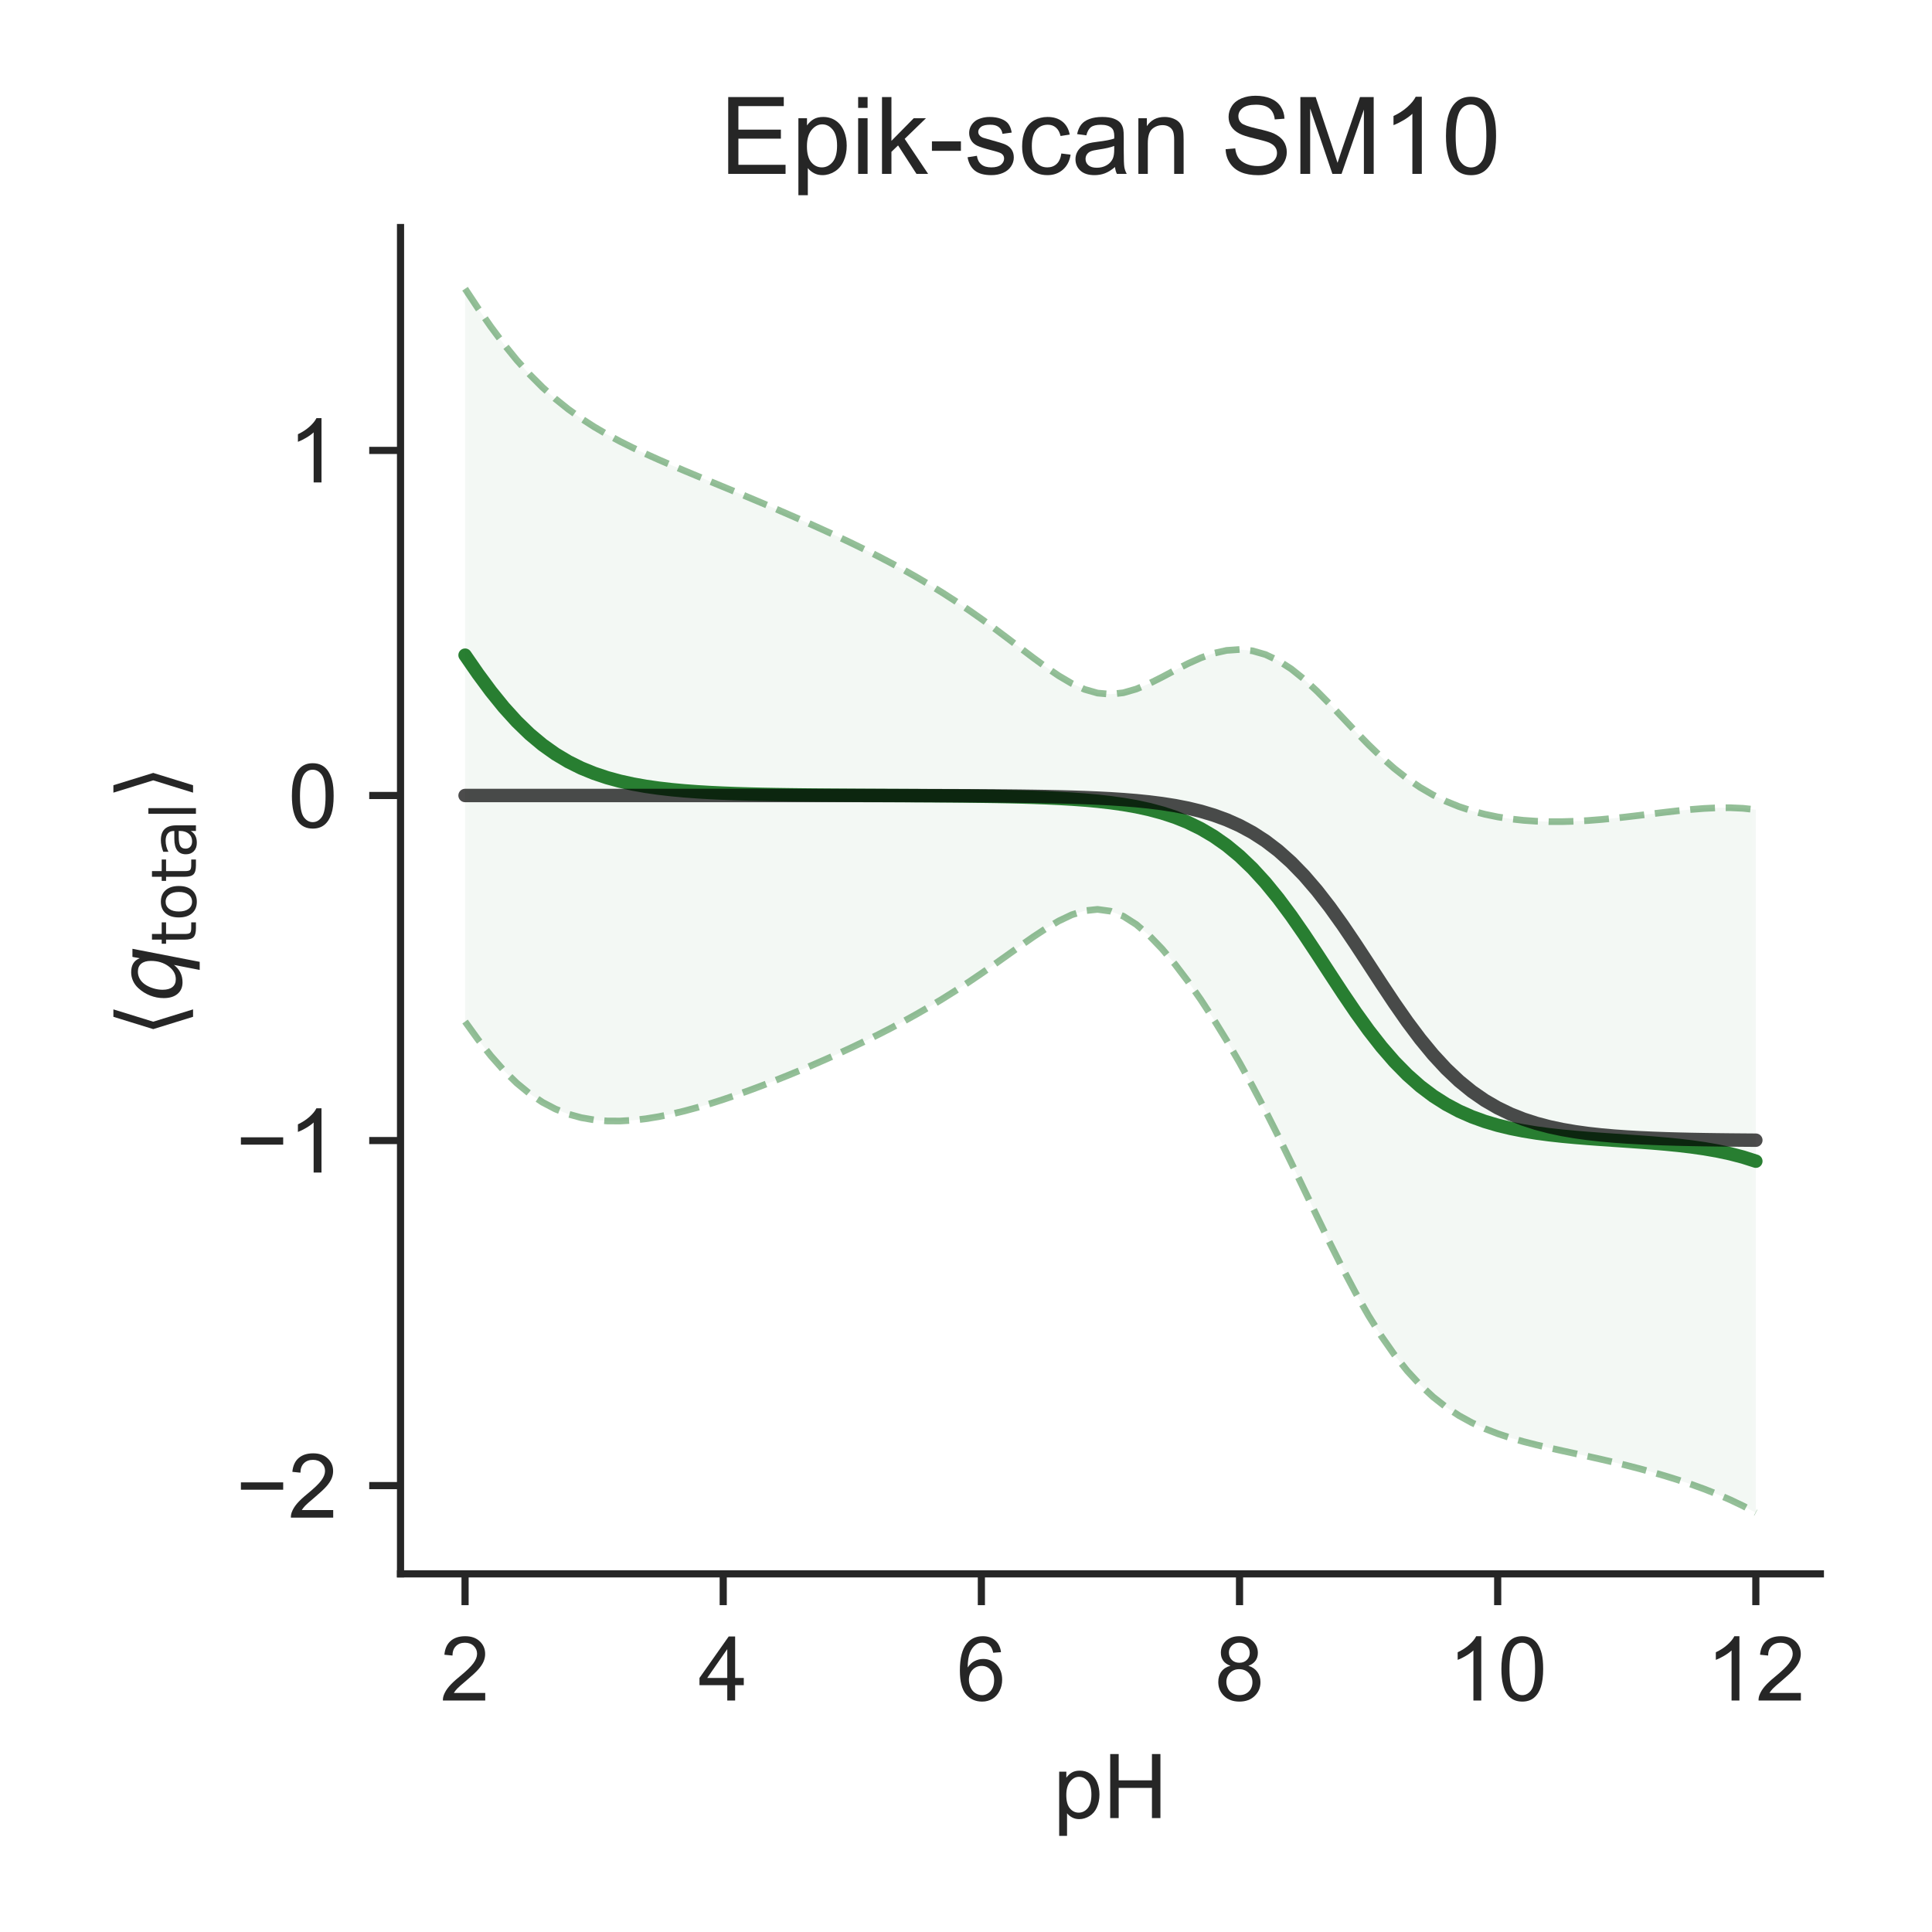 <?xml version="1.0" encoding="utf-8" standalone="no"?>
<!DOCTYPE svg PUBLIC "-//W3C//DTD SVG 1.1//EN"
  "http://www.w3.org/Graphics/SVG/1.1/DTD/svg11.dtd">
<!-- Created with matplotlib (http://matplotlib.org/) -->
<svg height="216pt" version="1.1" viewBox="0 0 216 216" width="216pt" xmlns="http://www.w3.org/2000/svg" xmlns:xlink="http://www.w3.org/1999/xlink">
 <defs>
  <style type="text/css">
*{stroke-linecap:butt;stroke-linejoin:round;}
  </style>
 </defs>
 <g id="figure_1">
  <g id="patch_1">
   <path d="M 0 216 
L 216 216 
L 216 0 
L 0 0 
z
" style="fill:#ffffff;"/>
  </g>
  <g id="axes_1">
   <g id="patch_2">
    <path d="M 44.78 175.96 
L 203.52 175.96 
L 203.52 25.44 
L 44.78 25.44 
z
" style="fill:#ffffff;"/>
   </g>
   <g id="matplotlib.axis_1">
    <g id="xtick_1">
     <g id="line2d_1">
      <defs>
       <path d="M 0 0 
L 0 3.5 
" id="mf1dd9e34d7" style="stroke:#262626;stroke-width:0.8;"/>
      </defs>
      <g>
       <use style="fill:#262626;stroke:#262626;stroke-width:0.8;" x="51.995" xlink:href="#mf1dd9e34d7" y="175.96"/>
      </g>
     </g>
     <g id="text_1">
      <!-- 2 -->
      <defs>
       <path d="M 50.344 8.453 
L 50.344 0 
L 3.031 0 
Q 2.938 3.172 4.047 6.109 
Q 5.859 10.938 9.828 15.625 
Q 13.812 20.312 21.344 26.469 
Q 33.016 36.031 37.109 41.625 
Q 41.219 47.219 41.219 52.203 
Q 41.219 57.422 37.469 61 
Q 33.734 64.594 27.734 64.594 
Q 21.391 64.594 17.578 60.781 
Q 13.766 56.984 13.719 50.25 
L 4.688 51.172 
Q 5.609 61.281 11.656 66.578 
Q 17.719 71.875 27.938 71.875 
Q 38.234 71.875 44.234 66.156 
Q 50.25 60.453 50.25 52 
Q 50.25 47.703 48.484 43.547 
Q 46.734 39.406 42.656 34.812 
Q 38.578 30.219 29.109 22.219 
Q 21.188 15.578 18.938 13.203 
Q 16.703 10.844 15.234 8.453 
z
" id="ArialMT-32"/>
      </defs>
      <g style="fill:#262626;" transform="translate(49.215 190.118)scale(0.1 -0.1)">
       <use xlink:href="#ArialMT-32"/>
      </g>
     </g>
    </g>
    <g id="xtick_2">
     <g id="line2d_2">
      <g>
       <use style="fill:#262626;stroke:#262626;stroke-width:0.8;" x="80.857" xlink:href="#mf1dd9e34d7" y="175.96"/>
      </g>
     </g>
     <g id="text_2">
      <!-- 4 -->
      <defs>
       <path d="M 32.328 0 
L 32.328 17.141 
L 1.266 17.141 
L 1.266 25.203 
L 33.938 71.578 
L 41.109 71.578 
L 41.109 25.203 
L 50.781 25.203 
L 50.781 17.141 
L 41.109 17.141 
L 41.109 0 
z
M 32.328 25.203 
L 32.328 57.469 
L 9.906 25.203 
z
" id="ArialMT-34"/>
      </defs>
      <g style="fill:#262626;" transform="translate(78.077 190.118)scale(0.1 -0.1)">
       <use xlink:href="#ArialMT-34"/>
      </g>
     </g>
    </g>
    <g id="xtick_3">
     <g id="line2d_3">
      <g>
       <use style="fill:#262626;stroke:#262626;stroke-width:0.8;" x="109.719" xlink:href="#mf1dd9e34d7" y="175.96"/>
      </g>
     </g>
     <g id="text_3">
      <!-- 6 -->
      <defs>
       <path d="M 49.75 54.047 
L 41.016 53.375 
Q 39.844 58.547 37.703 60.891 
Q 34.125 64.656 28.906 64.656 
Q 24.703 64.656 21.531 62.312 
Q 17.391 59.281 14.984 53.469 
Q 12.594 47.656 12.5 36.922 
Q 15.672 41.75 20.266 44.094 
Q 24.859 46.438 29.891 46.438 
Q 38.672 46.438 44.844 39.969 
Q 51.031 33.5 51.031 23.25 
Q 51.031 16.5 48.125 10.719 
Q 45.219 4.938 40.141 1.859 
Q 35.062 -1.219 28.609 -1.219 
Q 17.625 -1.219 10.688 6.859 
Q 3.766 14.938 3.766 33.5 
Q 3.766 54.25 11.422 63.672 
Q 18.109 71.875 29.438 71.875 
Q 37.891 71.875 43.281 67.141 
Q 48.688 62.406 49.75 54.047 
z
M 13.875 23.188 
Q 13.875 18.656 15.797 14.5 
Q 17.719 10.359 21.188 8.172 
Q 24.656 6 28.469 6 
Q 34.031 6 38.031 10.484 
Q 42.047 14.984 42.047 22.703 
Q 42.047 30.125 38.078 34.391 
Q 34.125 38.672 28.125 38.672 
Q 22.172 38.672 18.016 34.391 
Q 13.875 30.125 13.875 23.188 
z
" id="ArialMT-36"/>
      </defs>
      <g style="fill:#262626;" transform="translate(106.939 190.118)scale(0.1 -0.1)">
       <use xlink:href="#ArialMT-36"/>
      </g>
     </g>
    </g>
    <g id="xtick_4">
     <g id="line2d_4">
      <g>
       <use style="fill:#262626;stroke:#262626;stroke-width:0.8;" x="138.581" xlink:href="#mf1dd9e34d7" y="175.96"/>
      </g>
     </g>
     <g id="text_4">
      <!-- 8 -->
      <defs>
       <path d="M 17.672 38.812 
Q 12.203 40.828 9.562 44.531 
Q 6.938 48.25 6.938 53.422 
Q 6.938 61.234 12.547 66.547 
Q 18.172 71.875 27.484 71.875 
Q 36.859 71.875 42.578 66.422 
Q 48.297 60.984 48.297 53.172 
Q 48.297 48.188 45.672 44.5 
Q 43.062 40.828 37.75 38.812 
Q 44.344 36.672 47.781 31.875 
Q 51.219 27.094 51.219 20.453 
Q 51.219 11.281 44.719 5.031 
Q 38.234 -1.219 27.641 -1.219 
Q 17.047 -1.219 10.547 5.047 
Q 4.047 11.328 4.047 20.703 
Q 4.047 27.688 7.594 32.391 
Q 11.141 37.109 17.672 38.812 
z
M 15.922 53.719 
Q 15.922 48.641 19.188 45.406 
Q 22.469 42.188 27.688 42.188 
Q 32.766 42.188 36.016 45.375 
Q 39.266 48.578 39.266 53.219 
Q 39.266 58.062 35.906 61.359 
Q 32.562 64.656 27.594 64.656 
Q 22.562 64.656 19.234 61.422 
Q 15.922 58.203 15.922 53.719 
z
M 13.094 20.656 
Q 13.094 16.891 14.875 13.375 
Q 16.656 9.859 20.172 7.922 
Q 23.688 6 27.734 6 
Q 34.031 6 38.125 10.047 
Q 42.234 14.109 42.234 20.359 
Q 42.234 26.703 38.016 30.859 
Q 33.797 35.016 27.438 35.016 
Q 21.234 35.016 17.156 30.906 
Q 13.094 26.812 13.094 20.656 
z
" id="ArialMT-38"/>
      </defs>
      <g style="fill:#262626;" transform="translate(135.8 190.118)scale(0.1 -0.1)">
       <use xlink:href="#ArialMT-38"/>
      </g>
     </g>
    </g>
    <g id="xtick_5">
     <g id="line2d_5">
      <g>
       <use style="fill:#262626;stroke:#262626;stroke-width:0.8;" x="167.443" xlink:href="#mf1dd9e34d7" y="175.96"/>
      </g>
     </g>
     <g id="text_5">
      <!-- 10 -->
      <defs>
       <path d="M 37.25 0 
L 28.469 0 
L 28.469 56 
Q 25.297 52.984 20.141 49.953 
Q 14.984 46.922 10.891 45.406 
L 10.891 53.906 
Q 18.266 57.375 23.781 62.297 
Q 29.297 67.234 31.594 71.875 
L 37.25 71.875 
z
" id="ArialMT-31"/>
       <path d="M 4.156 35.297 
Q 4.156 48 6.766 55.734 
Q 9.375 63.484 14.516 67.672 
Q 19.672 71.875 27.484 71.875 
Q 33.25 71.875 37.594 69.547 
Q 41.938 67.234 44.766 62.859 
Q 47.609 58.5 49.219 52.219 
Q 50.828 45.953 50.828 35.297 
Q 50.828 22.703 48.234 14.969 
Q 45.656 7.234 40.5 3 
Q 35.359 -1.219 27.484 -1.219 
Q 17.141 -1.219 11.234 6.203 
Q 4.156 15.141 4.156 35.297 
z
M 13.188 35.297 
Q 13.188 17.672 17.312 11.828 
Q 21.438 6 27.484 6 
Q 33.547 6 37.672 11.859 
Q 41.797 17.719 41.797 35.297 
Q 41.797 52.984 37.672 58.781 
Q 33.547 64.594 27.391 64.594 
Q 21.344 64.594 17.719 59.469 
Q 13.188 52.938 13.188 35.297 
z
" id="ArialMT-30"/>
      </defs>
      <g style="fill:#262626;" transform="translate(161.882 190.118)scale(0.1 -0.1)">
       <use xlink:href="#ArialMT-31"/>
       <use x="55.615" xlink:href="#ArialMT-30"/>
      </g>
     </g>
    </g>
    <g id="xtick_6">
     <g id="line2d_6">
      <g>
       <use style="fill:#262626;stroke:#262626;stroke-width:0.8;" x="196.305" xlink:href="#mf1dd9e34d7" y="175.96"/>
      </g>
     </g>
     <g id="text_6">
      <!-- 12 -->
      <g style="fill:#262626;" transform="translate(190.744 190.118)scale(0.1 -0.1)">
       <use xlink:href="#ArialMT-31"/>
       <use x="55.615" xlink:href="#ArialMT-32"/>
      </g>
     </g>
    </g>
    <g id="text_7">
     <!-- pH -->
     <defs>
      <path d="M 6.594 -19.875 
L 6.594 51.859 
L 14.594 51.859 
L 14.594 45.125 
Q 17.438 49.078 21 51.047 
Q 24.562 53.031 29.641 53.031 
Q 36.281 53.031 41.359 49.609 
Q 46.438 46.188 49.016 39.953 
Q 51.609 33.734 51.609 26.312 
Q 51.609 18.359 48.75 11.984 
Q 45.906 5.609 40.453 2.219 
Q 35.016 -1.172 29 -1.172 
Q 24.609 -1.172 21.109 0.688 
Q 17.625 2.547 15.375 5.375 
L 15.375 -19.875 
z
M 14.547 25.641 
Q 14.547 15.625 18.594 10.844 
Q 22.656 6.062 28.422 6.062 
Q 34.281 6.062 38.453 11.016 
Q 42.625 15.969 42.625 26.375 
Q 42.625 36.281 38.547 41.203 
Q 34.469 46.141 28.812 46.141 
Q 23.188 46.141 18.859 40.891 
Q 14.547 35.641 14.547 25.641 
z
" id="ArialMT-70"/>
      <path d="M 8.016 0 
L 8.016 71.578 
L 17.484 71.578 
L 17.484 42.188 
L 54.688 42.188 
L 54.688 71.578 
L 64.156 71.578 
L 64.156 0 
L 54.688 0 
L 54.688 33.734 
L 17.484 33.734 
L 17.484 0 
z
" id="ArialMT-48"/>
     </defs>
     <g style="fill:#262626;" transform="translate(117.759 203.263)scale(0.1 -0.1)">
      <use xlink:href="#ArialMT-70"/>
      <use x="55.615" xlink:href="#ArialMT-48"/>
     </g>
    </g>
   </g>
   <g id="matplotlib.axis_2">
    <g id="ytick_1">
     <g id="line2d_7">
      <defs>
       <path d="M 0 0 
L -3.5 0 
" id="m0e65b79baf" style="stroke:#262626;stroke-width:0.8;"/>
      </defs>
      <g>
       <use style="fill:#262626;stroke:#262626;stroke-width:0.8;" x="44.78" xlink:href="#m0e65b79baf" y="166.093"/>
      </g>
     </g>
     <g id="text_8">
      <!-- −2 -->
      <defs>
       <path d="M 52.828 31.203 
L 5.562 31.203 
L 5.562 39.406 
L 52.828 39.406 
z
" id="ArialMT-2212"/>
      </defs>
      <g style="fill:#262626;" transform="translate(26.378 169.672)scale(0.1 -0.1)">
       <use xlink:href="#ArialMT-2212"/>
       <use x="58.398" xlink:href="#ArialMT-32"/>
      </g>
     </g>
    </g>
    <g id="ytick_2">
     <g id="line2d_8">
      <g>
       <use style="fill:#262626;stroke:#262626;stroke-width:0.8;" x="44.78" xlink:href="#m0e65b79baf" y="127.515"/>
      </g>
     </g>
     <g id="text_9">
      <!-- −1 -->
      <g style="fill:#262626;" transform="translate(26.378 131.094)scale(0.1 -0.1)">
       <use xlink:href="#ArialMT-2212"/>
       <use x="58.398" xlink:href="#ArialMT-31"/>
      </g>
     </g>
    </g>
    <g id="ytick_3">
     <g id="line2d_9">
      <g>
       <use style="fill:#262626;stroke:#262626;stroke-width:0.8;" x="44.78" xlink:href="#m0e65b79baf" y="88.937"/>
      </g>
     </g>
     <g id="text_10">
      <!-- 0 -->
      <g style="fill:#262626;" transform="translate(32.219 92.516)scale(0.1 -0.1)">
       <use xlink:href="#ArialMT-30"/>
      </g>
     </g>
    </g>
    <g id="ytick_4">
     <g id="line2d_10">
      <g>
       <use style="fill:#262626;stroke:#262626;stroke-width:0.8;" x="44.78" xlink:href="#m0e65b79baf" y="50.359"/>
      </g>
     </g>
     <g id="text_11">
      <!-- 1 -->
      <g style="fill:#262626;" transform="translate(32.219 53.938)scale(0.1 -0.1)">
       <use xlink:href="#ArialMT-31"/>
      </g>
     </g>
    </g>
    <g id="text_12">
     <!-- $\langle q_\mathsf{total} \rangle$ -->
     <defs>
      <path d="M 8.938 31.344 
L 22.703 75.875 
L 31 75.875 
L 17.234 31.344 
L 31 -13.188 
L 22.703 -13.188 
z
" id="DejaVuSans-27e8"/>
      <path d="M 41.703 8.203 
Q 38.094 3.469 33.172 1.016 
Q 28.266 -1.422 22.312 -1.422 
Q 14.016 -1.422 9.297 4.172 
Q 4.594 9.766 4.594 19.578 
Q 4.594 27.484 7.5 34.859 
Q 10.406 42.234 15.828 48.094 
Q 19.344 51.906 23.906 53.953 
Q 28.469 56 33.5 56 
Q 39.547 56 43.453 53.609 
Q 47.359 51.219 49.125 46.391 
L 50.688 54.594 
L 59.719 54.594 
L 45.125 -20.609 
L 36.078 -20.609 
z
M 13.922 20.906 
Q 13.922 13.672 16.938 9.891 
Q 19.969 6.109 25.688 6.109 
Q 34.188 6.109 40.188 14.234 
Q 46.188 22.359 46.188 33.984 
Q 46.188 41.016 43.078 44.75 
Q 39.984 48.484 34.188 48.484 
Q 29.938 48.484 26.312 46.5 
Q 22.703 44.531 20.016 40.719 
Q 17.188 36.719 15.547 31.344 
Q 13.922 25.984 13.922 20.906 
z
" id="DejaVuSans-Oblique-71"/>
      <path d="M 18.312 70.219 
L 18.312 54.688 
L 36.812 54.688 
L 36.812 47.703 
L 18.312 47.703 
L 18.312 18.016 
Q 18.312 11.328 20.141 9.422 
Q 21.969 7.516 27.594 7.516 
L 36.812 7.516 
L 36.812 0 
L 27.594 0 
Q 17.188 0 13.234 3.875 
Q 9.281 7.766 9.281 18.016 
L 9.281 47.703 
L 2.688 47.703 
L 2.688 54.688 
L 9.281 54.688 
L 9.281 70.219 
z
" id="DejaVuSans-74"/>
      <path d="M 30.609 48.391 
Q 23.391 48.391 19.188 42.75 
Q 14.984 37.109 14.984 27.297 
Q 14.984 17.484 19.156 11.844 
Q 23.344 6.203 30.609 6.203 
Q 37.797 6.203 41.984 11.859 
Q 46.188 17.531 46.188 27.297 
Q 46.188 37.016 41.984 42.703 
Q 37.797 48.391 30.609 48.391 
z
M 30.609 56 
Q 42.328 56 49.016 48.375 
Q 55.719 40.766 55.719 27.297 
Q 55.719 13.875 49.016 6.219 
Q 42.328 -1.422 30.609 -1.422 
Q 18.844 -1.422 12.172 6.219 
Q 5.516 13.875 5.516 27.297 
Q 5.516 40.766 12.172 48.375 
Q 18.844 56 30.609 56 
z
" id="DejaVuSans-6f"/>
      <path d="M 34.281 27.484 
Q 23.391 27.484 19.188 25 
Q 14.984 22.516 14.984 16.5 
Q 14.984 11.719 18.141 8.906 
Q 21.297 6.109 26.703 6.109 
Q 34.188 6.109 38.703 11.406 
Q 43.219 16.703 43.219 25.484 
L 43.219 27.484 
z
M 52.203 31.203 
L 52.203 0 
L 43.219 0 
L 43.219 8.297 
Q 40.141 3.328 35.547 0.953 
Q 30.953 -1.422 24.312 -1.422 
Q 15.922 -1.422 10.953 3.297 
Q 6 8.016 6 15.922 
Q 6 25.141 12.172 29.828 
Q 18.359 34.516 30.609 34.516 
L 43.219 34.516 
L 43.219 35.406 
Q 43.219 41.609 39.141 45 
Q 35.062 48.391 27.688 48.391 
Q 23 48.391 18.547 47.266 
Q 14.109 46.141 10.016 43.891 
L 10.016 52.203 
Q 14.938 54.109 19.578 55.047 
Q 24.219 56 28.609 56 
Q 40.484 56 46.344 49.844 
Q 52.203 43.703 52.203 31.203 
z
" id="DejaVuSans-61"/>
      <path d="M 9.422 75.984 
L 18.406 75.984 
L 18.406 0 
L 9.422 0 
z
" id="DejaVuSans-6c"/>
      <path d="M 30.078 31.344 
L 16.312 -13.188 
L 8.016 -13.188 
L 21.781 31.344 
L 8.016 75.875 
L 16.312 75.875 
z
" id="DejaVuSans-27e9"/>
     </defs>
     <g style="fill:#262626;" transform="translate(20.278 115.95)rotate(-90)scale(0.1 -0.1)">
      <use transform="translate(0 0.125)" xlink:href="#DejaVuSans-27e8"/>
      <use transform="translate(39.014 0.125)" xlink:href="#DejaVuSans-Oblique-71"/>
      <use transform="translate(102.49 -16.281)scale(0.7)" xlink:href="#DejaVuSans-74"/>
      <use transform="translate(129.937 -16.281)scale(0.7)" xlink:href="#DejaVuSans-6f"/>
      <use transform="translate(172.764 -16.281)scale(0.7)" xlink:href="#DejaVuSans-74"/>
      <use transform="translate(200.21 -16.281)scale(0.7)" xlink:href="#DejaVuSans-61"/>
      <use transform="translate(243.105 -16.281)scale(0.7)" xlink:href="#DejaVuSans-6c"/>
      <use transform="translate(265.288 0.125)" xlink:href="#DejaVuSans-27e9"/>
     </g>
    </g>
   </g>
   <g id="PolyCollection_1">
    <defs>
     <path d="M 51.995 -183.718 
L 51.995 -101.787 
L 53.439 -99.788 
L 54.882 -97.957 
L 56.325 -96.327 
L 57.768 -94.916 
L 59.211 -93.73 
L 60.654 -92.765 
L 62.097 -92.008 
L 63.54 -91.441 
L 64.983 -91.044 
L 66.426 -90.796 
L 67.869 -90.676 
L 69.313 -90.668 
L 70.756 -90.753 
L 72.199 -90.92 
L 73.642 -91.155 
L 75.085 -91.449 
L 76.528 -91.795 
L 77.971 -92.185 
L 79.414 -92.613 
L 80.857 -93.075 
L 82.3 -93.566 
L 83.743 -94.084 
L 85.187 -94.624 
L 86.63 -95.185 
L 88.073 -95.764 
L 89.516 -96.361 
L 90.959 -96.975 
L 92.402 -97.605 
L 93.845 -98.254 
L 95.288 -98.922 
L 96.731 -99.611 
L 98.174 -100.325 
L 99.617 -101.064 
L 101.061 -101.833 
L 102.504 -102.633 
L 103.947 -103.467 
L 105.39 -104.337 
L 106.833 -105.244 
L 108.276 -106.187 
L 109.719 -107.165 
L 111.162 -108.172 
L 112.605 -109.198 
L 114.048 -110.228 
L 115.491 -111.238 
L 116.935 -112.191 
L 118.378 -113.04 
L 119.821 -113.725 
L 121.264 -114.178 
L 122.707 -114.331 
L 124.15 -114.133 
L 125.593 -113.566 
L 127.036 -112.645 
L 128.479 -111.412 
L 129.922 -109.914 
L 131.365 -108.197 
L 132.809 -106.296 
L 134.252 -104.236 
L 135.695 -102.03 
L 137.138 -99.685 
L 138.581 -97.202 
L 140.024 -94.585 
L 141.467 -91.84 
L 142.91 -88.98 
L 144.353 -86.029 
L 145.796 -83.024 
L 147.239 -80.008 
L 148.683 -77.035 
L 150.126 -74.159 
L 151.569 -71.433 
L 153.012 -68.902 
L 154.455 -66.596 
L 155.898 -64.535 
L 157.341 -62.724 
L 158.784 -61.157 
L 160.227 -59.818 
L 161.67 -58.686 
L 163.113 -57.735 
L 164.557 -56.94 
L 166 -56.275 
L 167.443 -55.716 
L 168.886 -55.24 
L 170.329 -54.828 
L 171.772 -54.461 
L 173.215 -54.124 
L 174.658 -53.804 
L 176.101 -53.491 
L 177.544 -53.176 
L 178.987 -52.853 
L 180.431 -52.517 
L 181.874 -52.165 
L 183.317 -51.794 
L 184.76 -51.4 
L 186.203 -50.98 
L 187.646 -50.531 
L 189.089 -50.048 
L 190.532 -49.525 
L 191.975 -48.955 
L 193.418 -48.332 
L 194.861 -47.645 
L 196.305 -46.882 
L 196.305 -125.475 
L 196.305 -125.475 
L 194.861 -125.631 
L 193.418 -125.695 
L 191.975 -125.684 
L 190.532 -125.615 
L 189.089 -125.503 
L 187.646 -125.36 
L 186.203 -125.196 
L 184.76 -125.021 
L 183.317 -124.845 
L 181.874 -124.674 
L 180.431 -124.515 
L 178.987 -124.376 
L 177.544 -124.263 
L 176.101 -124.182 
L 174.658 -124.139 
L 173.215 -124.138 
L 171.772 -124.186 
L 170.329 -124.285 
L 168.886 -124.444 
L 167.443 -124.667 
L 166 -124.965 
L 164.557 -125.346 
L 163.113 -125.824 
L 161.67 -126.41 
L 160.227 -127.118 
L 158.784 -127.96 
L 157.341 -128.943 
L 155.898 -130.071 
L 154.455 -131.339 
L 153.012 -132.729 
L 151.569 -134.211 
L 150.126 -135.742 
L 148.683 -137.268 
L 147.239 -138.729 
L 145.796 -140.064 
L 144.353 -141.218 
L 142.91 -142.148 
L 141.467 -142.825 
L 140.024 -143.237 
L 138.581 -143.384 
L 137.138 -143.284 
L 135.695 -142.962 
L 134.252 -142.453 
L 132.809 -141.803 
L 131.365 -141.064 
L 129.922 -140.297 
L 128.479 -139.571 
L 127.036 -138.963 
L 125.593 -138.547 
L 124.15 -138.386 
L 122.707 -138.513 
L 121.264 -138.926 
L 119.821 -139.587 
L 118.378 -140.439 
L 116.935 -141.421 
L 115.491 -142.48 
L 114.048 -143.573 
L 112.605 -144.671 
L 111.162 -145.752 
L 109.719 -146.802 
L 108.276 -147.815 
L 106.833 -148.786 
L 105.39 -149.717 
L 103.947 -150.606 
L 102.504 -151.457 
L 101.061 -152.273 
L 99.617 -153.055 
L 98.174 -153.808 
L 96.731 -154.535 
L 95.288 -155.24 
L 93.845 -155.925 
L 92.402 -156.593 
L 90.959 -157.248 
L 89.516 -157.891 
L 88.073 -158.523 
L 86.63 -159.147 
L 85.187 -159.763 
L 83.743 -160.372 
L 82.3 -160.975 
L 80.857 -161.574 
L 79.414 -162.171 
L 77.971 -162.769 
L 76.528 -163.371 
L 75.085 -163.982 
L 73.642 -164.607 
L 72.199 -165.255 
L 70.756 -165.935 
L 69.313 -166.656 
L 67.869 -167.433 
L 66.426 -168.279 
L 64.983 -169.211 
L 63.54 -170.245 
L 62.097 -171.401 
L 60.654 -172.694 
L 59.211 -174.141 
L 57.768 -175.751 
L 56.325 -177.528 
L 54.882 -179.464 
L 53.439 -181.538 
L 51.995 -183.718 
z
" id="m06c7ab26b6" style="stroke:#ffffff;stroke-opacity:0.05;"/>
    </defs>
    <g clip-path="url(#p58875e8641)">
     <use style="fill:#12711c;fill-opacity:0.05;stroke:#ffffff;stroke-opacity:0.05;" x="0" xlink:href="#m06c7ab26b6" y="216"/>
    </g>
   </g>
   <g id="line2d_11">
    <path clip-path="url(#p58875e8641)" d="M 51.995 73.248 
L 53.439 75.337 
L 54.882 77.29 
L 56.325 79.073 
L 57.768 80.666 
L 59.211 82.065 
L 60.654 83.27 
L 62.097 84.296 
L 63.54 85.157 
L 64.983 85.873 
L 66.426 86.462 
L 67.869 86.945 
L 69.313 87.338 
L 70.756 87.656 
L 72.199 87.913 
L 73.642 88.119 
L 75.085 88.285 
L 76.528 88.417 
L 77.971 88.523 
L 79.414 88.608 
L 80.857 88.675 
L 82.3 88.729 
L 83.743 88.772 
L 85.187 88.807 
L 86.63 88.834 
L 88.073 88.856 
L 89.516 88.874 
L 90.959 88.889 
L 92.402 88.901 
L 93.845 88.91 
L 95.288 88.919 
L 96.731 88.927 
L 98.174 88.934 
L 99.617 88.94 
L 101.061 88.947 
L 102.504 88.955 
L 103.947 88.963 
L 105.39 88.973 
L 106.833 88.985 
L 108.276 88.999 
L 109.719 89.017 
L 111.162 89.038 
L 112.605 89.065 
L 114.048 89.099 
L 115.491 89.141 
L 116.935 89.194 
L 118.378 89.261 
L 119.821 89.344 
L 121.264 89.448 
L 122.707 89.578 
L 124.15 89.741 
L 125.593 89.944 
L 127.036 90.196 
L 128.479 90.508 
L 129.922 90.895 
L 131.365 91.37 
L 132.809 91.95 
L 134.252 92.655 
L 135.695 93.504 
L 137.138 94.516 
L 138.581 95.707 
L 140.024 97.089 
L 141.467 98.667 
L 142.91 100.436 
L 144.353 102.376 
L 145.796 104.456 
L 147.239 106.632 
L 148.683 108.849 
L 150.126 111.05 
L 151.569 113.178 
L 153.012 115.185 
L 154.455 117.033 
L 155.898 118.697 
L 157.341 120.166 
L 158.784 121.442 
L 160.227 122.532 
L 161.67 123.452 
L 163.113 124.221 
L 164.557 124.857 
L 166 125.38 
L 167.443 125.808 
L 168.886 126.158 
L 170.329 126.443 
L 171.772 126.677 
L 173.215 126.869 
L 174.658 127.028 
L 176.101 127.163 
L 177.544 127.28 
L 178.987 127.385 
L 180.431 127.484 
L 181.874 127.581 
L 183.317 127.681 
L 184.76 127.789 
L 186.203 127.912 
L 187.646 128.055 
L 189.089 128.225 
L 190.532 128.43 
L 191.975 128.68 
L 193.418 128.987 
L 194.861 129.362 
L 196.305 129.822 
" style="fill:none;opacity:0.9;stroke:#12711c;stroke-linecap:round;stroke-width:1.5;"/>
   </g>
   <g id="line2d_12">
    <path clip-path="url(#p58875e8641)" d="M 51.995 88.937 
L 53.439 88.937 
L 54.882 88.937 
L 56.325 88.937 
L 57.768 88.937 
L 59.211 88.937 
L 60.654 88.937 
L 62.097 88.937 
L 63.54 88.937 
L 64.983 88.937 
L 66.426 88.937 
L 67.869 88.937 
L 69.313 88.937 
L 70.756 88.937 
L 72.199 88.937 
L 73.642 88.937 
L 75.085 88.937 
L 76.528 88.937 
L 77.971 88.937 
L 79.414 88.938 
L 80.857 88.938 
L 82.3 88.938 
L 83.743 88.938 
L 85.187 88.938 
L 86.63 88.938 
L 88.073 88.938 
L 89.516 88.939 
L 90.959 88.939 
L 92.402 88.94 
L 93.845 88.94 
L 95.288 88.941 
L 96.731 88.942 
L 98.174 88.943 
L 99.617 88.945 
L 101.061 88.946 
L 102.504 88.949 
L 103.947 88.952 
L 105.39 88.956 
L 106.833 88.96 
L 108.276 88.966 
L 109.719 88.974 
L 111.162 88.984 
L 112.605 88.996 
L 114.048 89.011 
L 115.491 89.03 
L 116.935 89.053 
L 118.378 89.083 
L 119.821 89.121 
L 121.264 89.168 
L 122.707 89.228 
L 124.15 89.302 
L 125.593 89.396 
L 127.036 89.512 
L 128.479 89.659 
L 129.922 89.841 
L 131.365 90.068 
L 132.809 90.35 
L 134.252 90.699 
L 135.695 91.13 
L 137.138 91.657 
L 138.581 92.3 
L 140.024 93.078 
L 141.467 94.009 
L 142.91 95.112 
L 144.353 96.401 
L 145.796 97.885 
L 147.239 99.564 
L 148.683 101.425 
L 150.126 103.442 
L 151.569 105.578 
L 153.012 107.782 
L 154.455 109.998 
L 155.898 112.167 
L 157.341 114.237 
L 158.784 116.165 
L 160.227 117.919 
L 161.67 119.481 
L 163.113 120.848 
L 164.557 122.024 
L 166 123.022 
L 167.443 123.858 
L 168.886 124.553 
L 170.329 125.124 
L 171.772 125.591 
L 173.215 125.971 
L 174.658 126.279 
L 176.101 126.526 
L 177.544 126.726 
L 178.987 126.885 
L 180.431 127.013 
L 181.874 127.115 
L 183.317 127.197 
L 184.76 127.262 
L 186.203 127.314 
L 187.646 127.355 
L 189.089 127.388 
L 190.532 127.414 
L 191.975 127.435 
L 193.418 127.451 
L 194.861 127.464 
L 196.305 127.475 
" style="fill:none;opacity:0.7;stroke:#000000;stroke-linecap:round;stroke-width:1.5;"/>
   </g>
   <g id="line2d_13">
    <path clip-path="url(#p58875e8641)" d="M 51.995 32.282 
L 53.439 34.462 
L 54.882 36.536 
L 56.325 38.472 
L 57.768 40.249 
L 59.211 41.859 
L 60.654 43.306 
L 62.097 44.599 
L 63.54 45.755 
L 64.983 46.789 
L 66.426 47.721 
L 67.869 48.567 
L 69.313 49.344 
L 70.756 50.065 
L 72.199 50.745 
L 73.642 51.393 
L 75.085 52.018 
L 76.528 52.629 
L 77.971 53.231 
L 79.414 53.829 
L 80.857 54.426 
L 82.3 55.025 
L 83.743 55.628 
L 85.187 56.237 
L 86.63 56.853 
L 88.073 57.477 
L 89.516 58.109 
L 90.959 58.752 
L 92.402 59.407 
L 93.845 60.075 
L 95.288 60.76 
L 96.731 61.465 
L 98.174 62.192 
L 99.617 62.945 
L 101.061 63.727 
L 102.504 64.543 
L 103.947 65.394 
L 105.39 66.283 
L 106.833 67.214 
L 108.276 68.185 
L 109.719 69.198 
L 111.162 70.248 
L 112.605 71.329 
L 114.048 72.427 
L 115.491 73.52 
L 116.935 74.579 
L 118.378 75.561 
L 119.821 76.413 
L 121.264 77.074 
L 122.707 77.487 
L 124.15 77.614 
L 125.593 77.453 
L 127.036 77.037 
L 128.479 76.429 
L 129.922 75.703 
L 131.365 74.936 
L 132.809 74.197 
L 134.252 73.547 
L 135.695 73.038 
L 137.138 72.716 
L 138.581 72.616 
L 140.024 72.763 
L 141.467 73.175 
L 142.91 73.852 
L 144.353 74.782 
L 145.796 75.936 
L 147.239 77.271 
L 148.683 78.732 
L 150.126 80.258 
L 151.569 81.789 
L 153.012 83.271 
L 154.455 84.661 
L 155.898 85.929 
L 157.341 87.057 
L 158.784 88.04 
L 160.227 88.882 
L 161.67 89.59 
L 163.113 90.176 
L 164.557 90.654 
L 166 91.035 
L 167.443 91.333 
L 168.886 91.556 
L 170.329 91.715 
L 171.772 91.814 
L 173.215 91.862 
L 174.658 91.861 
L 176.101 91.818 
L 177.544 91.737 
L 178.987 91.624 
L 180.431 91.485 
L 181.874 91.326 
L 183.317 91.155 
L 184.76 90.979 
L 186.203 90.804 
L 187.646 90.64 
L 189.089 90.497 
L 190.532 90.385 
L 191.975 90.316 
L 193.418 90.305 
L 194.861 90.369 
L 196.305 90.525 
" style="fill:none;opacity:0.45;stroke:#12711c;stroke-dasharray:2.775,1.2;stroke-dashoffset:0;stroke-width:0.75;"/>
   </g>
   <g id="line2d_14">
    <path clip-path="url(#p58875e8641)" d="M 51.995 114.213 
L 53.439 116.212 
L 54.882 118.043 
L 56.325 119.673 
L 57.768 121.084 
L 59.211 122.27 
L 60.654 123.235 
L 62.097 123.992 
L 63.54 124.559 
L 64.983 124.956 
L 66.426 125.204 
L 67.869 125.324 
L 69.313 125.332 
L 70.756 125.247 
L 72.199 125.08 
L 73.642 124.845 
L 75.085 124.551 
L 76.528 124.205 
L 77.971 123.815 
L 79.414 123.387 
L 80.857 122.925 
L 82.3 122.434 
L 83.743 121.916 
L 85.187 121.376 
L 86.63 120.815 
L 88.073 120.236 
L 89.516 119.639 
L 90.959 119.025 
L 92.402 118.395 
L 93.845 117.746 
L 95.288 117.078 
L 96.731 116.389 
L 98.174 115.675 
L 99.617 114.936 
L 101.061 114.167 
L 102.504 113.367 
L 103.947 112.533 
L 105.39 111.663 
L 106.833 110.756 
L 108.276 109.813 
L 109.719 108.835 
L 111.162 107.828 
L 112.605 106.802 
L 114.048 105.772 
L 115.491 104.762 
L 116.935 103.809 
L 118.378 102.96 
L 119.821 102.275 
L 121.264 101.822 
L 122.707 101.669 
L 124.15 101.867 
L 125.593 102.434 
L 127.036 103.355 
L 128.479 104.588 
L 129.922 106.086 
L 131.365 107.803 
L 132.809 109.704 
L 134.252 111.764 
L 135.695 113.97 
L 137.138 116.315 
L 138.581 118.798 
L 140.024 121.415 
L 141.467 124.16 
L 142.91 127.02 
L 144.353 129.971 
L 145.796 132.976 
L 147.239 135.992 
L 148.683 138.965 
L 150.126 141.841 
L 151.569 144.567 
L 153.012 147.098 
L 154.455 149.404 
L 155.898 151.465 
L 157.341 153.276 
L 158.784 154.843 
L 160.227 156.182 
L 161.67 157.314 
L 163.113 158.265 
L 164.557 159.06 
L 166 159.725 
L 167.443 160.284 
L 168.886 160.76 
L 170.329 161.172 
L 171.772 161.539 
L 173.215 161.876 
L 174.658 162.196 
L 176.101 162.509 
L 177.544 162.824 
L 178.987 163.147 
L 180.431 163.483 
L 181.874 163.835 
L 183.317 164.206 
L 184.76 164.6 
L 186.203 165.02 
L 187.646 165.469 
L 189.089 165.952 
L 190.532 166.475 
L 191.975 167.045 
L 193.418 167.668 
L 194.861 168.355 
L 196.305 169.118 
" style="fill:none;opacity:0.45;stroke:#12711c;stroke-dasharray:2.775,1.2;stroke-dashoffset:0;stroke-width:0.75;"/>
   </g>
   <g id="patch_3">
    <path d="M 44.78 175.96 
L 44.78 25.44 
" style="fill:none;stroke:#262626;stroke-linecap:square;stroke-linejoin:miter;stroke-width:0.8;"/>
   </g>
   <g id="patch_4">
    <path d="M 44.78 175.96 
L 203.52 175.96 
" style="fill:none;stroke:#262626;stroke-linecap:square;stroke-linejoin:miter;stroke-width:0.8;"/>
   </g>
   <g id="text_13">
    <!-- Epik-scan SM10 -->
    <defs>
     <path d="M 7.906 0 
L 7.906 71.578 
L 59.672 71.578 
L 59.672 63.141 
L 17.391 63.141 
L 17.391 41.219 
L 56.984 41.219 
L 56.984 32.812 
L 17.391 32.812 
L 17.391 8.453 
L 61.328 8.453 
L 61.328 0 
z
" id="ArialMT-45"/>
     <path d="M 6.641 61.469 
L 6.641 71.578 
L 15.438 71.578 
L 15.438 61.469 
z
M 6.641 0 
L 6.641 51.859 
L 15.438 51.859 
L 15.438 0 
z
" id="ArialMT-69"/>
     <path d="M 6.641 0 
L 6.641 71.578 
L 15.438 71.578 
L 15.438 30.766 
L 36.234 51.859 
L 47.609 51.859 
L 27.781 32.625 
L 49.609 0 
L 38.766 0 
L 21.625 26.516 
L 15.438 20.562 
L 15.438 0 
z
" id="ArialMT-6b"/>
     <path d="M 3.172 21.484 
L 3.172 30.328 
L 30.172 30.328 
L 30.172 21.484 
z
" id="ArialMT-2d"/>
     <path d="M 3.078 15.484 
L 11.766 16.844 
Q 12.5 11.625 15.844 8.844 
Q 19.188 6.062 25.203 6.062 
Q 31.25 6.062 34.172 8.516 
Q 37.109 10.984 37.109 14.312 
Q 37.109 17.281 34.516 19 
Q 32.719 20.172 25.531 21.969 
Q 15.875 24.422 12.141 26.203 
Q 8.406 27.984 6.469 31.125 
Q 4.547 34.281 4.547 38.094 
Q 4.547 41.547 6.125 44.5 
Q 7.719 47.469 10.453 49.422 
Q 12.5 50.922 16.031 51.969 
Q 19.578 53.031 23.641 53.031 
Q 29.734 53.031 34.344 51.266 
Q 38.969 49.516 41.156 46.5 
Q 43.359 43.5 44.188 38.484 
L 35.594 37.312 
Q 35.016 41.312 32.203 43.547 
Q 29.391 45.797 24.266 45.797 
Q 18.219 45.797 15.625 43.797 
Q 13.031 41.797 13.031 39.109 
Q 13.031 37.406 14.109 36.031 
Q 15.188 34.625 17.484 33.688 
Q 18.797 33.203 25.25 31.453 
Q 34.578 28.953 38.25 27.359 
Q 41.938 25.781 44.031 22.75 
Q 46.141 19.734 46.141 15.234 
Q 46.141 10.844 43.578 6.953 
Q 41.016 3.078 36.172 0.953 
Q 31.344 -1.172 25.25 -1.172 
Q 15.141 -1.172 9.844 3.031 
Q 4.547 7.234 3.078 15.484 
z
" id="ArialMT-73"/>
     <path d="M 40.438 19 
L 49.078 17.875 
Q 47.656 8.938 41.812 3.875 
Q 35.984 -1.172 27.484 -1.172 
Q 16.844 -1.172 10.375 5.781 
Q 3.906 12.75 3.906 25.734 
Q 3.906 34.125 6.688 40.422 
Q 9.469 46.734 15.156 49.875 
Q 20.844 53.031 27.547 53.031 
Q 35.984 53.031 41.359 48.75 
Q 46.734 44.484 48.25 36.625 
L 39.703 35.297 
Q 38.484 40.531 35.375 43.156 
Q 32.281 45.797 27.875 45.797 
Q 21.234 45.797 17.078 41.031 
Q 12.938 36.281 12.938 25.984 
Q 12.938 15.531 16.938 10.797 
Q 20.953 6.062 27.391 6.062 
Q 32.562 6.062 36.031 9.234 
Q 39.5 12.406 40.438 19 
z
" id="ArialMT-63"/>
     <path d="M 40.438 6.391 
Q 35.547 2.25 31.031 0.531 
Q 26.516 -1.172 21.344 -1.172 
Q 12.797 -1.172 8.203 3 
Q 3.609 7.172 3.609 13.672 
Q 3.609 17.484 5.344 20.625 
Q 7.078 23.781 9.891 25.688 
Q 12.703 27.594 16.219 28.562 
Q 18.797 29.25 24.031 29.891 
Q 34.672 31.156 39.703 32.906 
Q 39.75 34.719 39.75 35.203 
Q 39.75 40.578 37.25 42.781 
Q 33.891 45.75 27.25 45.75 
Q 21.047 45.75 18.094 43.578 
Q 15.141 41.406 13.719 35.891 
L 5.125 37.062 
Q 6.297 42.578 8.984 45.969 
Q 11.672 49.359 16.75 51.188 
Q 21.828 53.031 28.516 53.031 
Q 35.156 53.031 39.297 51.469 
Q 43.453 49.906 45.406 47.531 
Q 47.359 45.172 48.141 41.547 
Q 48.578 39.312 48.578 33.453 
L 48.578 21.734 
Q 48.578 9.469 49.141 6.219 
Q 49.703 2.984 51.375 0 
L 42.188 0 
Q 40.828 2.734 40.438 6.391 
z
M 39.703 26.031 
Q 34.906 24.078 25.344 22.703 
Q 19.922 21.922 17.672 20.938 
Q 15.438 19.969 14.203 18.094 
Q 12.984 16.219 12.984 13.922 
Q 12.984 10.406 15.641 8.062 
Q 18.312 5.719 23.438 5.719 
Q 28.516 5.719 32.469 7.938 
Q 36.422 10.156 38.281 14.016 
Q 39.703 17 39.703 22.797 
z
" id="ArialMT-61"/>
     <path d="M 6.594 0 
L 6.594 51.859 
L 14.5 51.859 
L 14.5 44.484 
Q 20.219 53.031 31 53.031 
Q 35.688 53.031 39.625 51.344 
Q 43.562 49.656 45.516 46.922 
Q 47.469 44.188 48.25 40.438 
Q 48.734 37.984 48.734 31.891 
L 48.734 0 
L 39.938 0 
L 39.938 31.547 
Q 39.938 36.922 38.906 39.578 
Q 37.891 42.234 35.281 43.812 
Q 32.672 45.406 29.156 45.406 
Q 23.531 45.406 19.453 41.844 
Q 15.375 38.281 15.375 28.328 
L 15.375 0 
z
" id="ArialMT-6e"/>
     <path id="ArialMT-20"/>
     <path d="M 4.5 23 
L 13.422 23.781 
Q 14.062 18.406 16.375 14.969 
Q 18.703 11.531 23.578 9.406 
Q 28.469 7.281 34.578 7.281 
Q 39.984 7.281 44.141 8.891 
Q 48.297 10.5 50.312 13.297 
Q 52.344 16.109 52.344 19.438 
Q 52.344 22.797 50.391 25.312 
Q 48.438 27.828 43.953 29.547 
Q 41.062 30.672 31.203 33.031 
Q 21.344 35.406 17.391 37.5 
Q 12.25 40.188 9.734 44.156 
Q 7.234 48.141 7.234 53.078 
Q 7.234 58.5 10.297 63.203 
Q 13.375 67.922 19.281 70.359 
Q 25.203 72.797 32.422 72.797 
Q 40.375 72.797 46.453 70.234 
Q 52.547 67.672 55.812 62.688 
Q 59.078 57.719 59.328 51.422 
L 50.25 50.734 
Q 49.516 57.516 45.281 60.984 
Q 41.062 64.453 32.812 64.453 
Q 24.219 64.453 20.281 61.297 
Q 16.359 58.156 16.359 53.719 
Q 16.359 49.859 19.141 47.359 
Q 21.875 44.875 33.422 42.266 
Q 44.969 39.656 49.266 37.703 
Q 55.516 34.812 58.484 30.391 
Q 61.469 25.984 61.469 20.219 
Q 61.469 14.5 58.203 9.438 
Q 54.938 4.391 48.797 1.578 
Q 42.672 -1.219 35.016 -1.219 
Q 25.297 -1.219 18.719 1.609 
Q 12.156 4.438 8.422 10.125 
Q 4.688 15.828 4.5 23 
z
" id="ArialMT-53"/>
     <path d="M 7.422 0 
L 7.422 71.578 
L 21.688 71.578 
L 38.625 20.906 
Q 40.969 13.812 42.047 10.297 
Q 43.266 14.203 45.844 21.781 
L 62.984 71.578 
L 75.734 71.578 
L 75.734 0 
L 66.609 0 
L 66.609 59.906 
L 45.797 0 
L 37.25 0 
L 16.547 60.938 
L 16.547 0 
z
" id="ArialMT-4d"/>
    </defs>
    <g style="fill:#262626;" transform="translate(80.467 19.44)scale(0.12 -0.12)">
     <use xlink:href="#ArialMT-45"/>
     <use x="66.699" xlink:href="#ArialMT-70"/>
     <use x="122.314" xlink:href="#ArialMT-69"/>
     <use x="144.531" xlink:href="#ArialMT-6b"/>
     <use x="194.531" xlink:href="#ArialMT-2d"/>
     <use x="227.832" xlink:href="#ArialMT-73"/>
     <use x="277.832" xlink:href="#ArialMT-63"/>
     <use x="327.832" xlink:href="#ArialMT-61"/>
     <use x="383.447" xlink:href="#ArialMT-6e"/>
     <use x="439.062" xlink:href="#ArialMT-20"/>
     <use x="466.846" xlink:href="#ArialMT-53"/>
     <use x="533.545" xlink:href="#ArialMT-4d"/>
     <use x="616.846" xlink:href="#ArialMT-31"/>
     <use x="672.461" xlink:href="#ArialMT-30"/>
    </g>
   </g>
  </g>
 </g>
 <defs>
  <clipPath id="p58875e8641">
   <rect height="150.52" width="158.74" x="44.78" y="25.44"/>
  </clipPath>
 </defs>
</svg>
